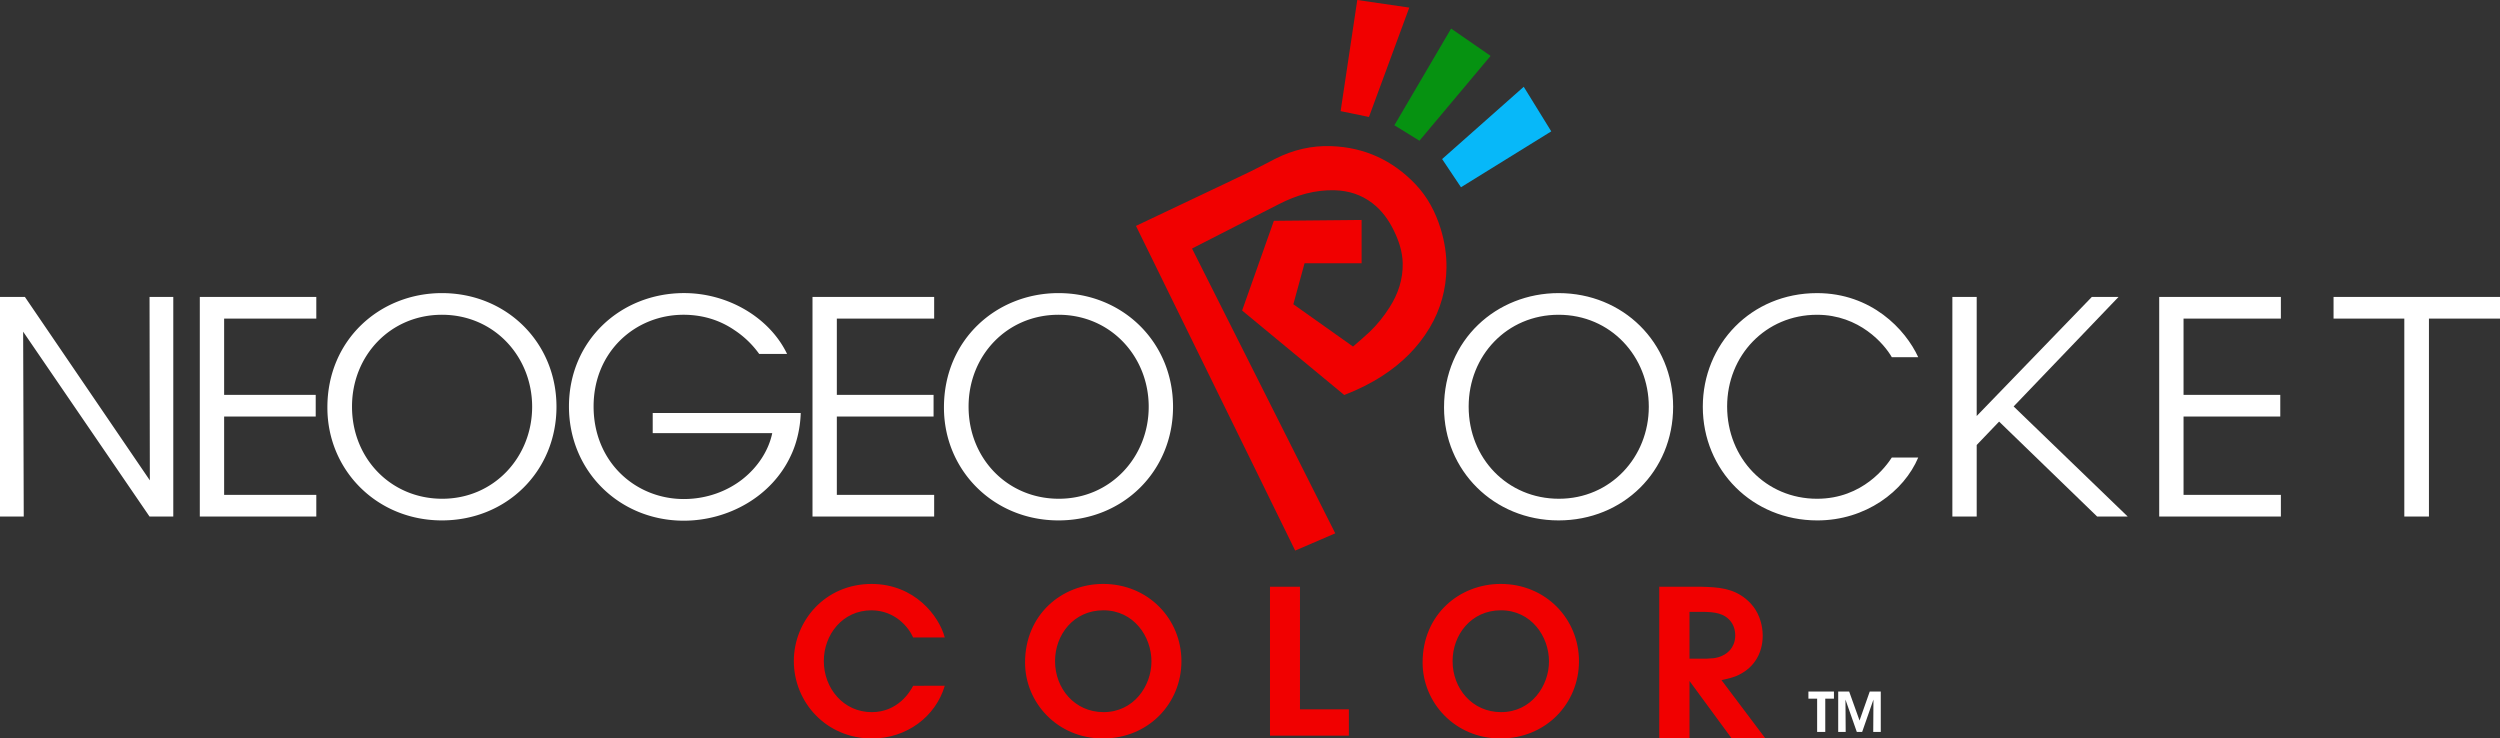 <?xml version="1.0" encoding="UTF-8" standalone="no"?>
<svg
   width="566.927"
   height="167.468"
   xml:space="preserve"
   version="1.1"
   id="svg10"
   sodipodi:docname="ngpc-w.svg"
   inkscape:version="1.3.2 (091e20e, 2023-11-25, custom)"
   xmlns:inkscape="http://www.inkscape.org/namespaces/inkscape"
   xmlns:sodipodi="http://sodipodi.sourceforge.net/DTD/sodipodi-0.dtd"
   xmlns="http://www.w3.org/2000/svg"
   xmlns:svg="http://www.w3.org/2000/svg"><rect width="100%" height="100%" fill="#333333" stroke="none"/><defs
   id="defs10" /><sodipodi:namedview
   id="namedview10"
   pagecolor="#ffffff"
   bordercolor="#000000"
   borderopacity="0.25"
   inkscape:showpageshadow="2"
   inkscape:pageopacity="0.0"
   inkscape:pagecheckerboard="true"
   inkscape:deskcolor="#d1d1d1"
   inkscape:zoom="1.6360131"
   inkscape:cx="227.68766"
   inkscape:cy="130.50018"
   inkscape:window-width="2560"
   inkscape:window-height="1351"
   inkscape:window-x="-9"
   inkscape:window-y="-9"
   inkscape:window-maximized="1"
   inkscape:current-layer="svg10" />
    <g
   fill="#1D1D1B"
   id="g1"
   style="fill:#ffffff">
        <path
   d="m33.98 108.929-.068-41.587h5.384v49.797h-5.384L5.249 75.215l.135 41.924H0V67.342h5.652l28.328 41.587zM45.31 67.342h26.419v4.912H50.827v17.294h20.767v4.912H50.827v17.767h20.902v4.912H45.31V67.342zM74.242 92.375c0-15.341 11.911-25.908 25.976-25.908 14.602 0 25.975 11.171 25.975 25.773 0 14.604-11.305 25.773-25.975 25.773-14.738 0-25.976-11.373-25.976-25.572v-.066zm5.585-.135c0 11.709 8.815 20.861 20.458 20.861 11.776 0 20.39-9.486 20.39-20.861 0-11.373-8.613-20.861-20.457-20.861-11.709 0-20.391 9.286-20.391 20.792v.069zM172.16 80.262a21.234 21.234 0 0 0-5.586-5.383c-3.23-2.221-7.133-3.5-11.574-3.5-10.902 0-20.39 8.344-20.39 20.792 0 12.652 9.556 20.996 20.457 20.996 5.249 0 9.892-1.815 13.324-4.508 3.5-2.76 5.922-6.527 6.73-10.432h-27.104v-4.576h33.564c-.067 2.895-.74 6.527-2.221 9.624-4.307 9.354-14.267 14.804-24.293 14.804-14.535 0-26.042-11.17-26.042-25.908 0-14.938 11.709-25.706 26.109-25.706 10.094 0 19.448 5.653 23.351 13.795h-6.325v.002zM184.25 67.342h27.59v4.912h-22.071v17.294h21.937v4.912h-21.937v17.767h22.071v4.912h-27.59V67.342zM214.061 92.375c0-15.341 11.911-25.908 25.975-25.908 14.603 0 25.975 11.171 25.975 25.773 0 14.604-11.305 25.773-25.975 25.773-14.737 0-25.975-11.373-25.975-25.572v-.066zm5.585-.135c0 11.709 8.815 20.861 20.457 20.861 11.777 0 20.39-9.486 20.39-20.861 0-11.373-8.613-20.861-20.457-20.861-11.709 0-20.39 9.286-20.39 20.792v.069z"
   id="path1"
   style="fill:#ffffff" />
    </g>
    <g
   fill="#1D1D1B"
   id="g2"
   style="fill:#ffffff">
        <path
   d="M327.466 92.375c0-15.341 11.91-25.908 25.976-25.908 14.603 0 25.976 11.171 25.976 25.773 0 14.604-11.305 25.773-25.976 25.773-14.737 0-25.976-11.373-25.976-25.572v-.066zm5.584-.135c0 11.709 8.816 20.861 20.459 20.861 11.777 0 20.391-9.486 20.391-20.861 0-11.373-8.613-20.861-20.458-20.861-11.708 0-20.392 9.286-20.392 20.792v.069zM435.001 103.748c-3.229 7.672-11.91 14.268-22.879 14.268-14.736 0-25.976-11.373-25.976-25.772 0-14.2 10.97-25.774 25.906-25.774 12.313 0 20.054 8.21 22.946 14.535h-5.99c-1.684-2.96-7.334-9.623-16.956-9.623-11.642 0-20.39 9.219-20.39 20.793 0 11.777 8.813 20.929 20.39 20.929 10.433 0 15.745-7.47 16.956-9.354l5.993-.002zM489.644 67.342h27.592v4.912h-22.072v17.294H517.1v4.912h-21.936v17.767h22.072v4.912h-27.592V67.342zM545.228 72.254h-16.047v-4.912h37.746v4.912h-16.113v44.885h-5.586V72.254z"
   id="path2"
   style="fill:#ffffff" />
    </g>
    <path
   fill="#F10000"
   d="M214.245 155.511c-2.053 6.982-8.625 11.957-16.521 11.957-10.314 0-17.707-8.17-17.707-17.569 0-8.99 6.982-17.479 17.662-17.479 9.721.047 15.243 7.211 16.566 12.142h-7.165c-1.049-2.328-4.061-6.115-9.447-6.162-6.572 0-10.816 5.521-10.816 11.5 0 6.162 4.427 11.594 10.862 11.594 6.024 0 8.763-4.746 9.401-5.979l7.165-.004zM232.454 150.216c0-10.813 8.306-17.799 17.708-17.799 10.223 0 17.753 7.94 17.753 17.524s-7.485 17.523-17.799 17.523c-10.36 0-17.662-8.168-17.662-17.203v-.045zm6.8-.273c0 6.162 4.427 11.547 11 11.547 6.846 0 10.862-5.934 10.862-11.5 0-5.658-4.016-11.594-10.908-11.594-6.754 0-10.954 5.567-10.954 11.502v.045zM287.996 133.059h6.799v27.793h11.09v5.979h-17.889v-33.772zM322.606 150.216c0-10.813 8.306-17.799 17.707-17.799 10.224 0 17.754 7.94 17.754 17.524s-7.485 17.523-17.799 17.523c-10.358 0-17.662-8.168-17.662-17.203v-.045zm6.8-.273c0 6.162 4.428 11.547 10.998 11.547 6.846 0 10.862-5.934 10.862-11.5 0-5.658-4.017-11.594-10.907-11.594-6.754 0-10.953 5.567-10.953 11.502v.045z"
   id="path3" />
    <path
   fill="#1D1D1B"
   d="M475.574 117.139h6.932l-25.871-24.968 23.783-24.83h-6.055l-26.105 26.998V67.342h-5.518v49.797h5.518v-16.228l5.08-5.306 22.236 21.534z"
   id="path4"
   style="fill:#ffffff" />
    <path
   fill="#F10000"
   d="M385.808 133.059c3.799.096 7.156.291 10.176 2.821.778.636 1.51 1.461 2.045 2.289 1.559 2.388 1.704 5.063 1.704 5.99 0 .825-.097 3.114-1.362 5.209-.342.532-.779 1.264-1.802 2.188-1.12.976-2.288 1.51-2.728 1.704-.828.341-1.654.585-3.456.974l9.933 13.193h-7.645l-9.543-12.998v12.998h-6.864v-34.371l9.542.003zm-2.678 16.31h3.408c.391 0 .729 0 1.121-.049.729 0 3.164-.098 4.771-2.045.388-.488 1.071-1.51 1.071-3.166 0-.535-.049-1.851-.926-3.064-1.511-2.047-3.848-2.24-6.186-2.291h-3.262v10.615h.003z"
   id="path5" />
    <path
   fill="none"
   d="m302.794 120.945-32.461-64.562c.06-.042.108-.083.163-.11l8.091-4.138c3.812-1.946 7.625-3.883 11.433-5.839 4.003-2.056 8.21-3.293 12.751-3.146 3.091.1 5.925.999 8.411 2.895 2.194 1.674 3.747 3.848 4.937 6.306 1.129 2.332 1.934 4.759 1.979 7.377.063 3.636-1.036 6.924-2.985 9.977-1.306 2.042-2.796 3.921-4.544 5.584-1.204 1.146-2.491 2.204-3.739 3.299-4.569-3.241-9.041-6.41-13.531-9.593.853-3.113 1.693-6.198 2.539-9.291h12.94v-9.823c-6.682.064-13.29.127-19.897.193-2.407 6.801-4.803 13.565-7.2 20.342l23.159 19.157c3.066-1.169 5.975-2.609 8.713-4.387 4.363-2.835 8-6.396 10.671-10.881 2.481-4.169 3.728-8.71 3.796-13.559.042-3.005-.414-5.943-1.298-8.823-1.173-3.816-2.987-7.27-5.755-10.165-5.189-5.433-11.553-8.353-19.081-8.621-4.45-.158-8.66.847-12.632 2.842-1.789.9-3.541 1.872-5.341 2.744-4.01 1.939-8.04 3.837-12.062 5.748-3.547 1.686-7.095 3.366-10.642 5.047l-3.6 1.71c12.046 24.561 24.078 49.093 36.104 73.625l9.081-3.908z"
   id="path6" />
    <path
   fill="#F10000"
   d="M302.794 120.945c-3.047 1.311-6.032 2.596-9.086 3.908-12.025-24.529-24.059-49.063-36.104-73.624l3.6-1.71c3.547-1.682 7.095-3.362 10.642-5.047 4.022-1.911 8.052-3.809 12.062-5.748 1.8-.872 3.552-1.844 5.341-2.744 3.972-1.996 8.182-3 12.631-2.842 7.529.268 13.893 3.188 19.082 8.621 2.768 2.895 4.582 6.348 5.754 10.165.885 2.879 1.341 5.818 1.299 8.823-.068 4.849-1.313 9.39-3.796 13.559-2.673 4.484-6.308 8.045-10.673 10.881-2.736 1.776-5.645 3.217-8.711 4.386l-23.159-19.156c2.397-6.777 4.793-13.541 7.2-20.342l19.897-.193v9.823h-12.94l-2.539 9.291 13.531 9.593c1.248-1.095 2.535-2.153 3.739-3.299 1.748-1.663 3.238-3.542 4.543-5.584 1.95-3.053 3.05-6.341 2.986-9.977-.048-2.618-.851-5.045-1.979-7.377-1.188-2.458-2.742-4.632-4.937-6.306-2.486-1.896-5.32-2.794-8.411-2.895-4.541-.147-8.748 1.089-12.751 3.146-3.806 1.956-7.621 3.893-11.433 5.839-2.697 1.378-5.395 2.758-8.091 4.138-.055.028-.104.069-.163.11 10.821 21.511 21.629 43.007 32.466 64.561zM310.439 26.526l-6.423-1.324L307.79 0c3.935.574 7.832 1.145 11.791 1.724l-9.142 24.802z"
   id="path7" />
    <path
   fill="#07B8F9"
   d="M345.539 19.679c2.088 3.381 4.147 6.72 6.241 10.112-6.819 4.222-13.635 8.44-20.472 12.671-1.434-2.14-2.84-4.241-4.278-6.391l18.509-16.392z"
   id="path8" />
    <path
   fill="#069211"
   d="m329.069 6.482 8.954 6.19c-5.377 6.412-10.738 12.805-16.136 19.239l-5.683-3.507c4.271-7.275 8.549-14.567 12.865-21.922z"
   id="path9" />
    <path
   d="M412.074 158.443h-1.98v-1.621h5.791v1.621h-1.967v7.535h-1.844v-7.535zM416.851 165.979v-9.156h2.486l2.354 6.57 2.313-6.57h2.5v9.156h-1.709l.051-7.338-2.563 7.338h-1.213l-2.574-7.338.051 7.338h-1.696z"
   id="path10"
   style="fill:#ffffff" />
</svg>
